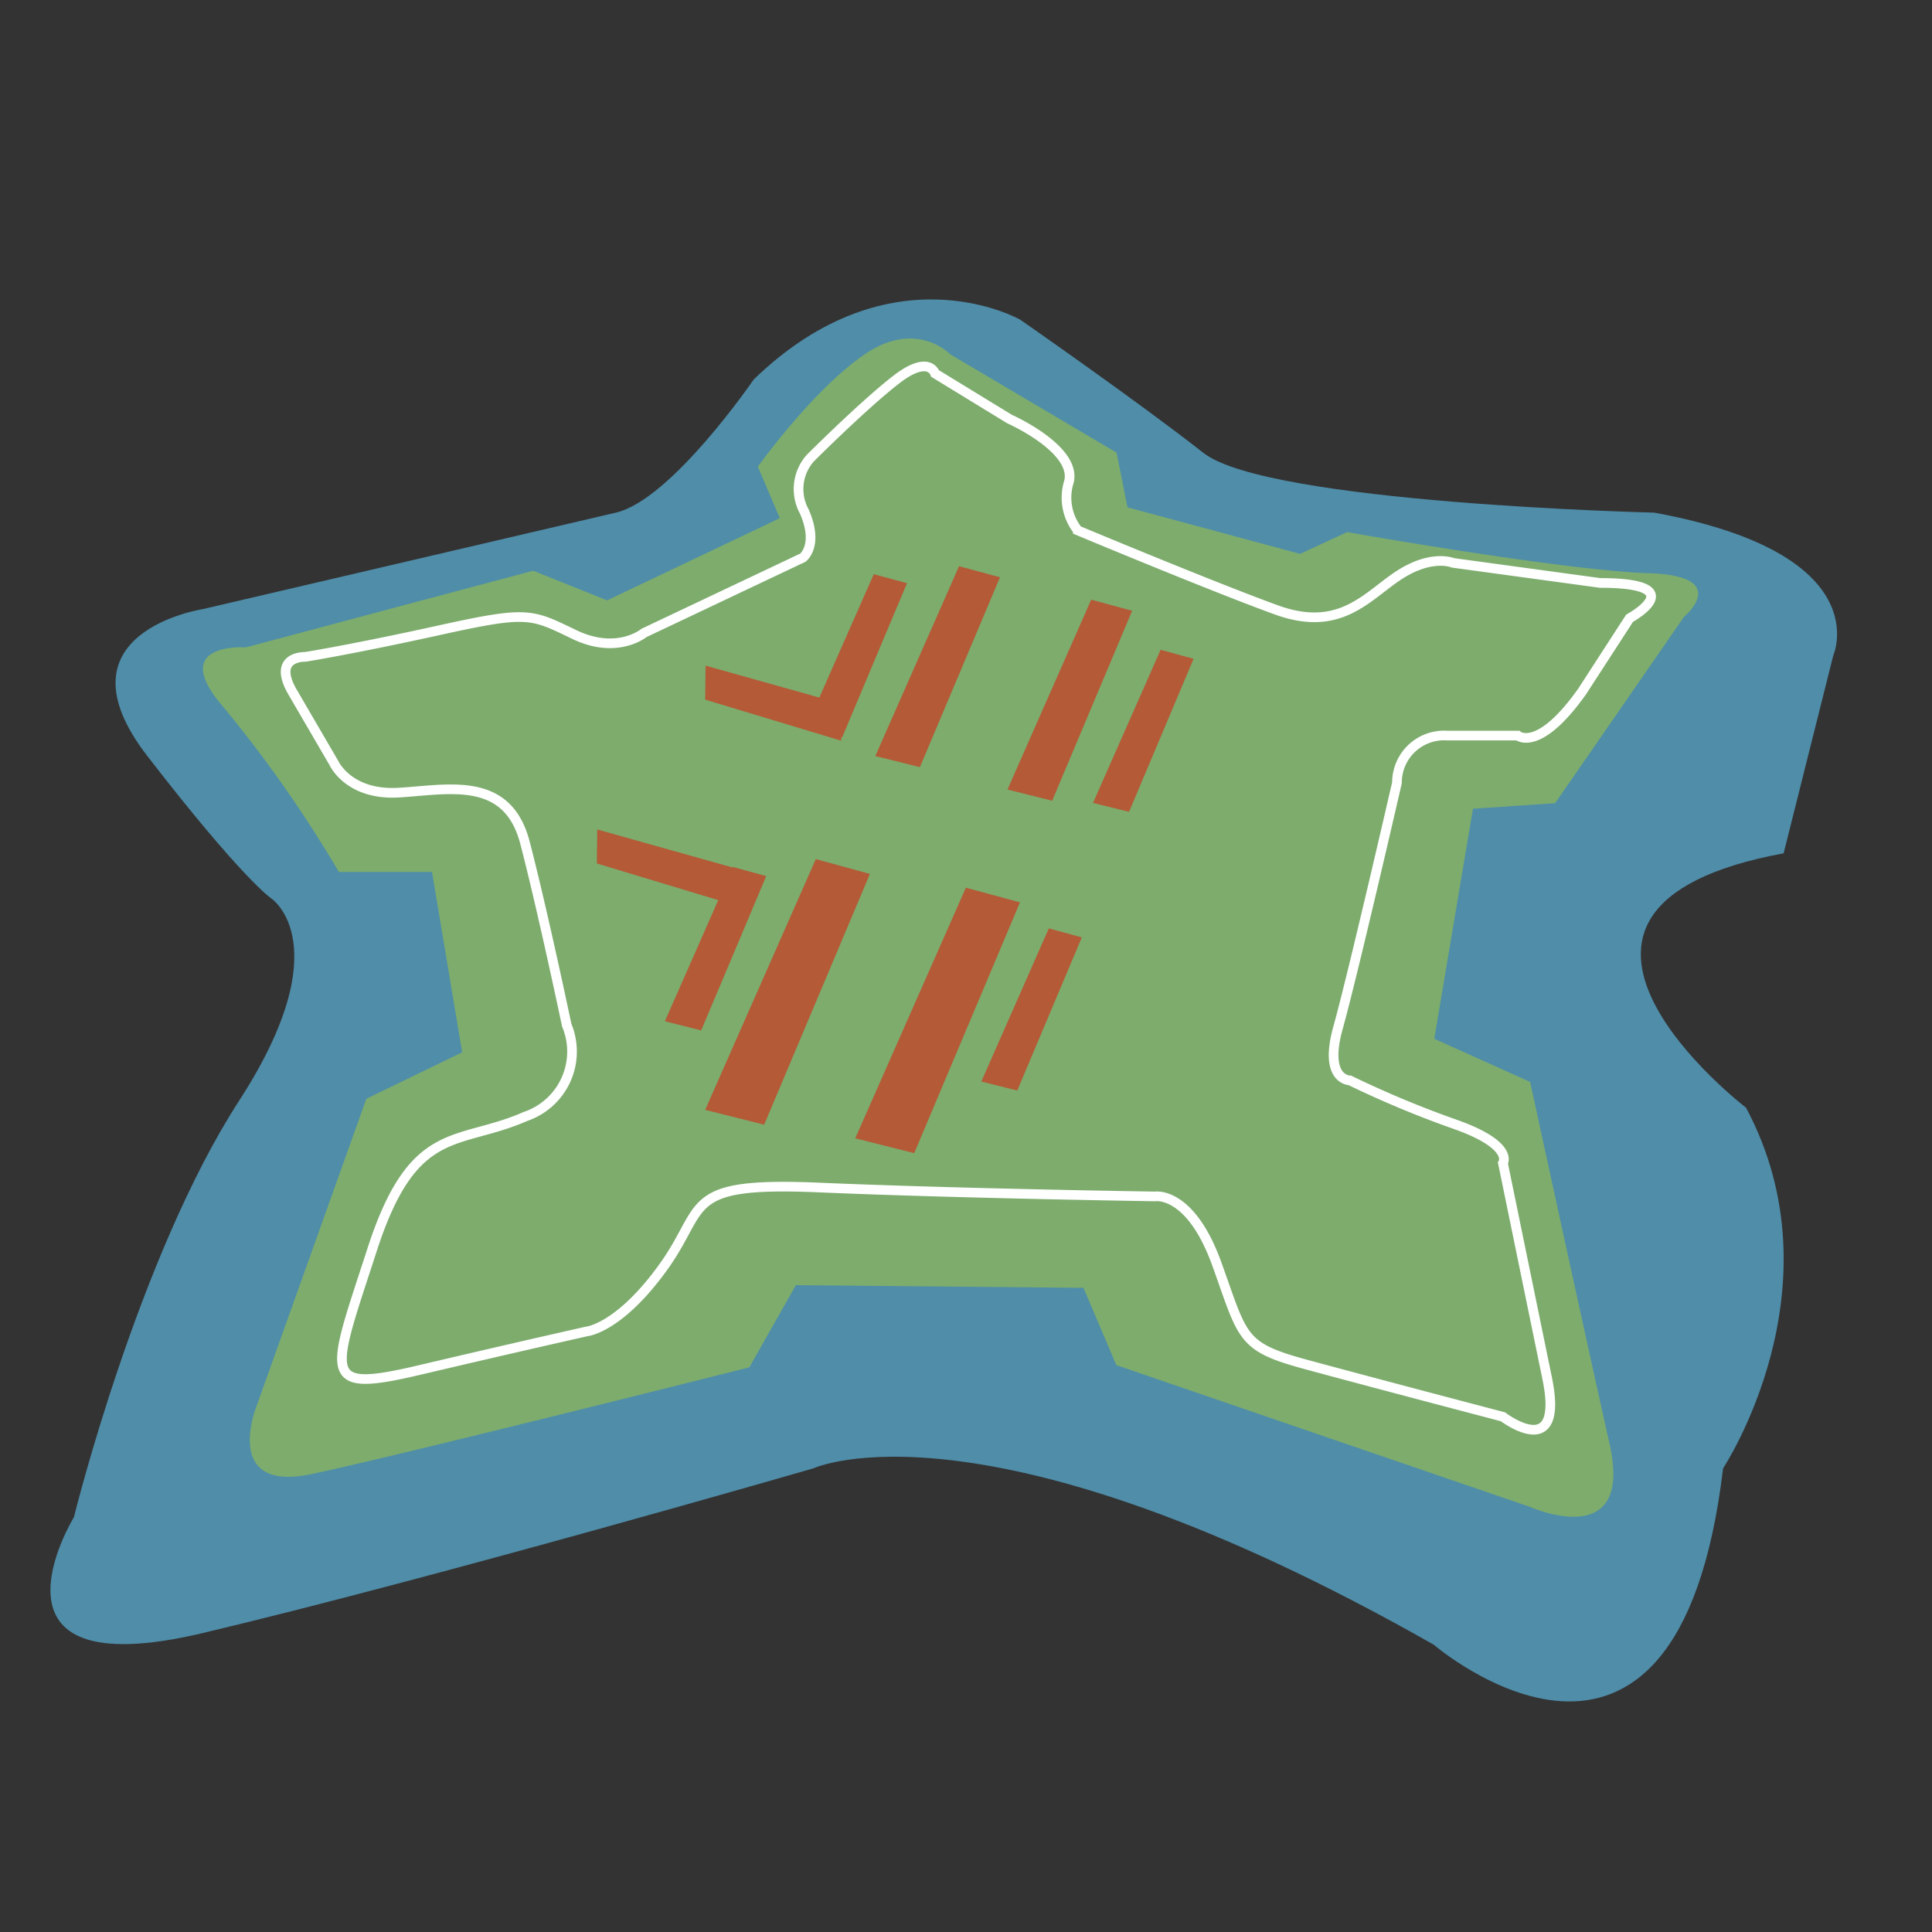 <svg xmlns="http://www.w3.org/2000/svg" width="150" height="150" viewBox="0 0 150 150">
  <rect x="0" y="0" width="150" height="150" fill="#333333" stroke="none"/>
  <title>kastellet</title>
  <g id="Layer_3" data-name="Layer 3">
    <path d="M47.82,39.8,15.75,47.29S4,49.07,11.44,58.7s9.63,11.06,9.63,11.06,5.35,3.57-2.5,15.69S5.74,117.79,5.74,117.79s-8.15,13.31,10,9S63.16,114,63.16,114s13.2-6.15,48.15,13.69c0,0,18.9,16.27,22.47-13.69,0,0,9.27-14,1.78-28,0,0-20.19-15.47,2.92-19.75l3.85-15.34S145.9,43,128.43,39.8c0,0-30-.71-35-4.64S79.21,24.82,79.21,24.82s-10-5.71-20.69,4.64C58.52,29.46,52.14,38.79,47.82,39.8Z" fill="#4f8da9"/>
  </g>
  <g id="Layer_2" data-name="Layer 2">
    <path d="M19.08,50.26s-6.17-.43-1.7,4.68A99,99,0,0,1,26.31,67.7h7.23l2.34,14-7.44,3.61-8.51,23.82s-2.76,6.8,4.25,5.32,34-8.29,34-8.29l3.61-6.38,22.33.21,2.55,6L118.8,117s8.08,3.61,6.17-4.89S118.8,84,118.8,84l-7.44-3.35,3-17.86,6.38-.43,10-14.46s3.83-3.19-2.76-3.4-23.39-3.19-23.39-3.19L100.94,43l-13.4-3.61-.85-4.25L73.78,27.51s-2.61-2.76-6.65,0-8.29,8.72-8.29,8.72l1.7,4-13.4,6.38L41.4,44.31Z" fill="#7dac6d"/>
  </g>
  <g id="Layer_4" data-name="Layer 4">
    <path d="M22.73,53.76l3.2,5.49s1.14,2.51,5,2.29,8.46-1.37,9.83,3.89S44,79.59,44,79.59a5.32,5.32,0,0,1-3.2,7.09C35.53,89,32.1,87.13,28.9,97s-4.11,11.2,3.66,9.37,13-3,13-3,2.51-.23,5.94-5,1.37-6.63,12.12-6.17,26.06.69,26.06.69,2.74-.46,4.8,5.26,1.83,6.4,6.86,7.77S116.69,110,116.69,110s4.8,3.66,3.43-3-3.43-16.69-3.43-16.69.91-1.37-3.66-3a78.66,78.66,0,0,1-8.23-3.43s-2.06,0-.91-4.11,4.57-19,4.57-19a3.66,3.66,0,0,1,3.89-3.66h5.49s1.6,1.37,5-3.43L126.52,48s5-2.74-2.29-2.74L112.8,43.7s-1.6-.69-4.11.91-4.57,4.57-9.6,2.74-15.41-6.17-15.41-6.17A4.12,4.12,0,0,1,83,37.38c.58-2.54-4.61-4.84-4.61-4.84L72.6,29s-.46-1.5-3,.46-6.69,6.11-6.69,6.11a3.62,3.62,0,0,0-.46,4.15c1.15,2.65-.12,3.58-.12,3.58L50,49.14s-2.08,1.73-5.42.12S41,47.41,34.2,48.91,23.7,51,23.7,51,21.06,50.9,22.73,53.76Z" fill="none" stroke="#fff" stroke-miterlimit="10" stroke-width="0.75"/>
  </g>
  <g id="Layer_5" data-name="Layer 5">
    <polygon points="67.96 58.7 71.42 59.56 77.64 44.82 74.46 43.96 67.96 58.7" fill="#b45a37"/>
    <polygon points="62.56 56.55 65.38 57.26 70.42 45.28 67.84 44.58 62.56 56.55" fill="#b45a37"/>
    <polygon points="51.62 79.29 54.44 80 59.49 68.02 56.9 67.31 51.62 79.29" fill="#b45a37"/>
    <polygon points="65.31 57.51 65.29 54.63 54.78 51.68 54.75 54.32 65.31 57.51" fill="#b45a37"/>
    <polygon points="56.9 70.23 56.87 67.35 46.37 64.4 46.34 67.04 56.9 70.23" fill="#b45a37"/>
    <polygon points="78.22 61.3 81.69 62.17 87.9 47.42 84.72 46.56 78.22 61.3" fill="#b45a37"/>
    <polygon points="54.75 86.17 59.33 87.32 67.54 67.85 63.34 66.7 54.75 86.17" fill="#b45a37"/>
    <polygon points="66.4 88.38 70.98 89.53 79.19 70.06 74.99 68.92 66.4 88.38" fill="#b45a37"/>
    <polygon points="84.86 62.34 87.66 63.03 92.67 51.15 90.11 50.45 84.86 62.34" fill="#b45a37"/>
    <polygon points="76.19 83.97 78.98 84.67 83.99 72.78 81.43 72.08 76.19 83.97" fill="#b45a37"/>
  </g>
</svg>
